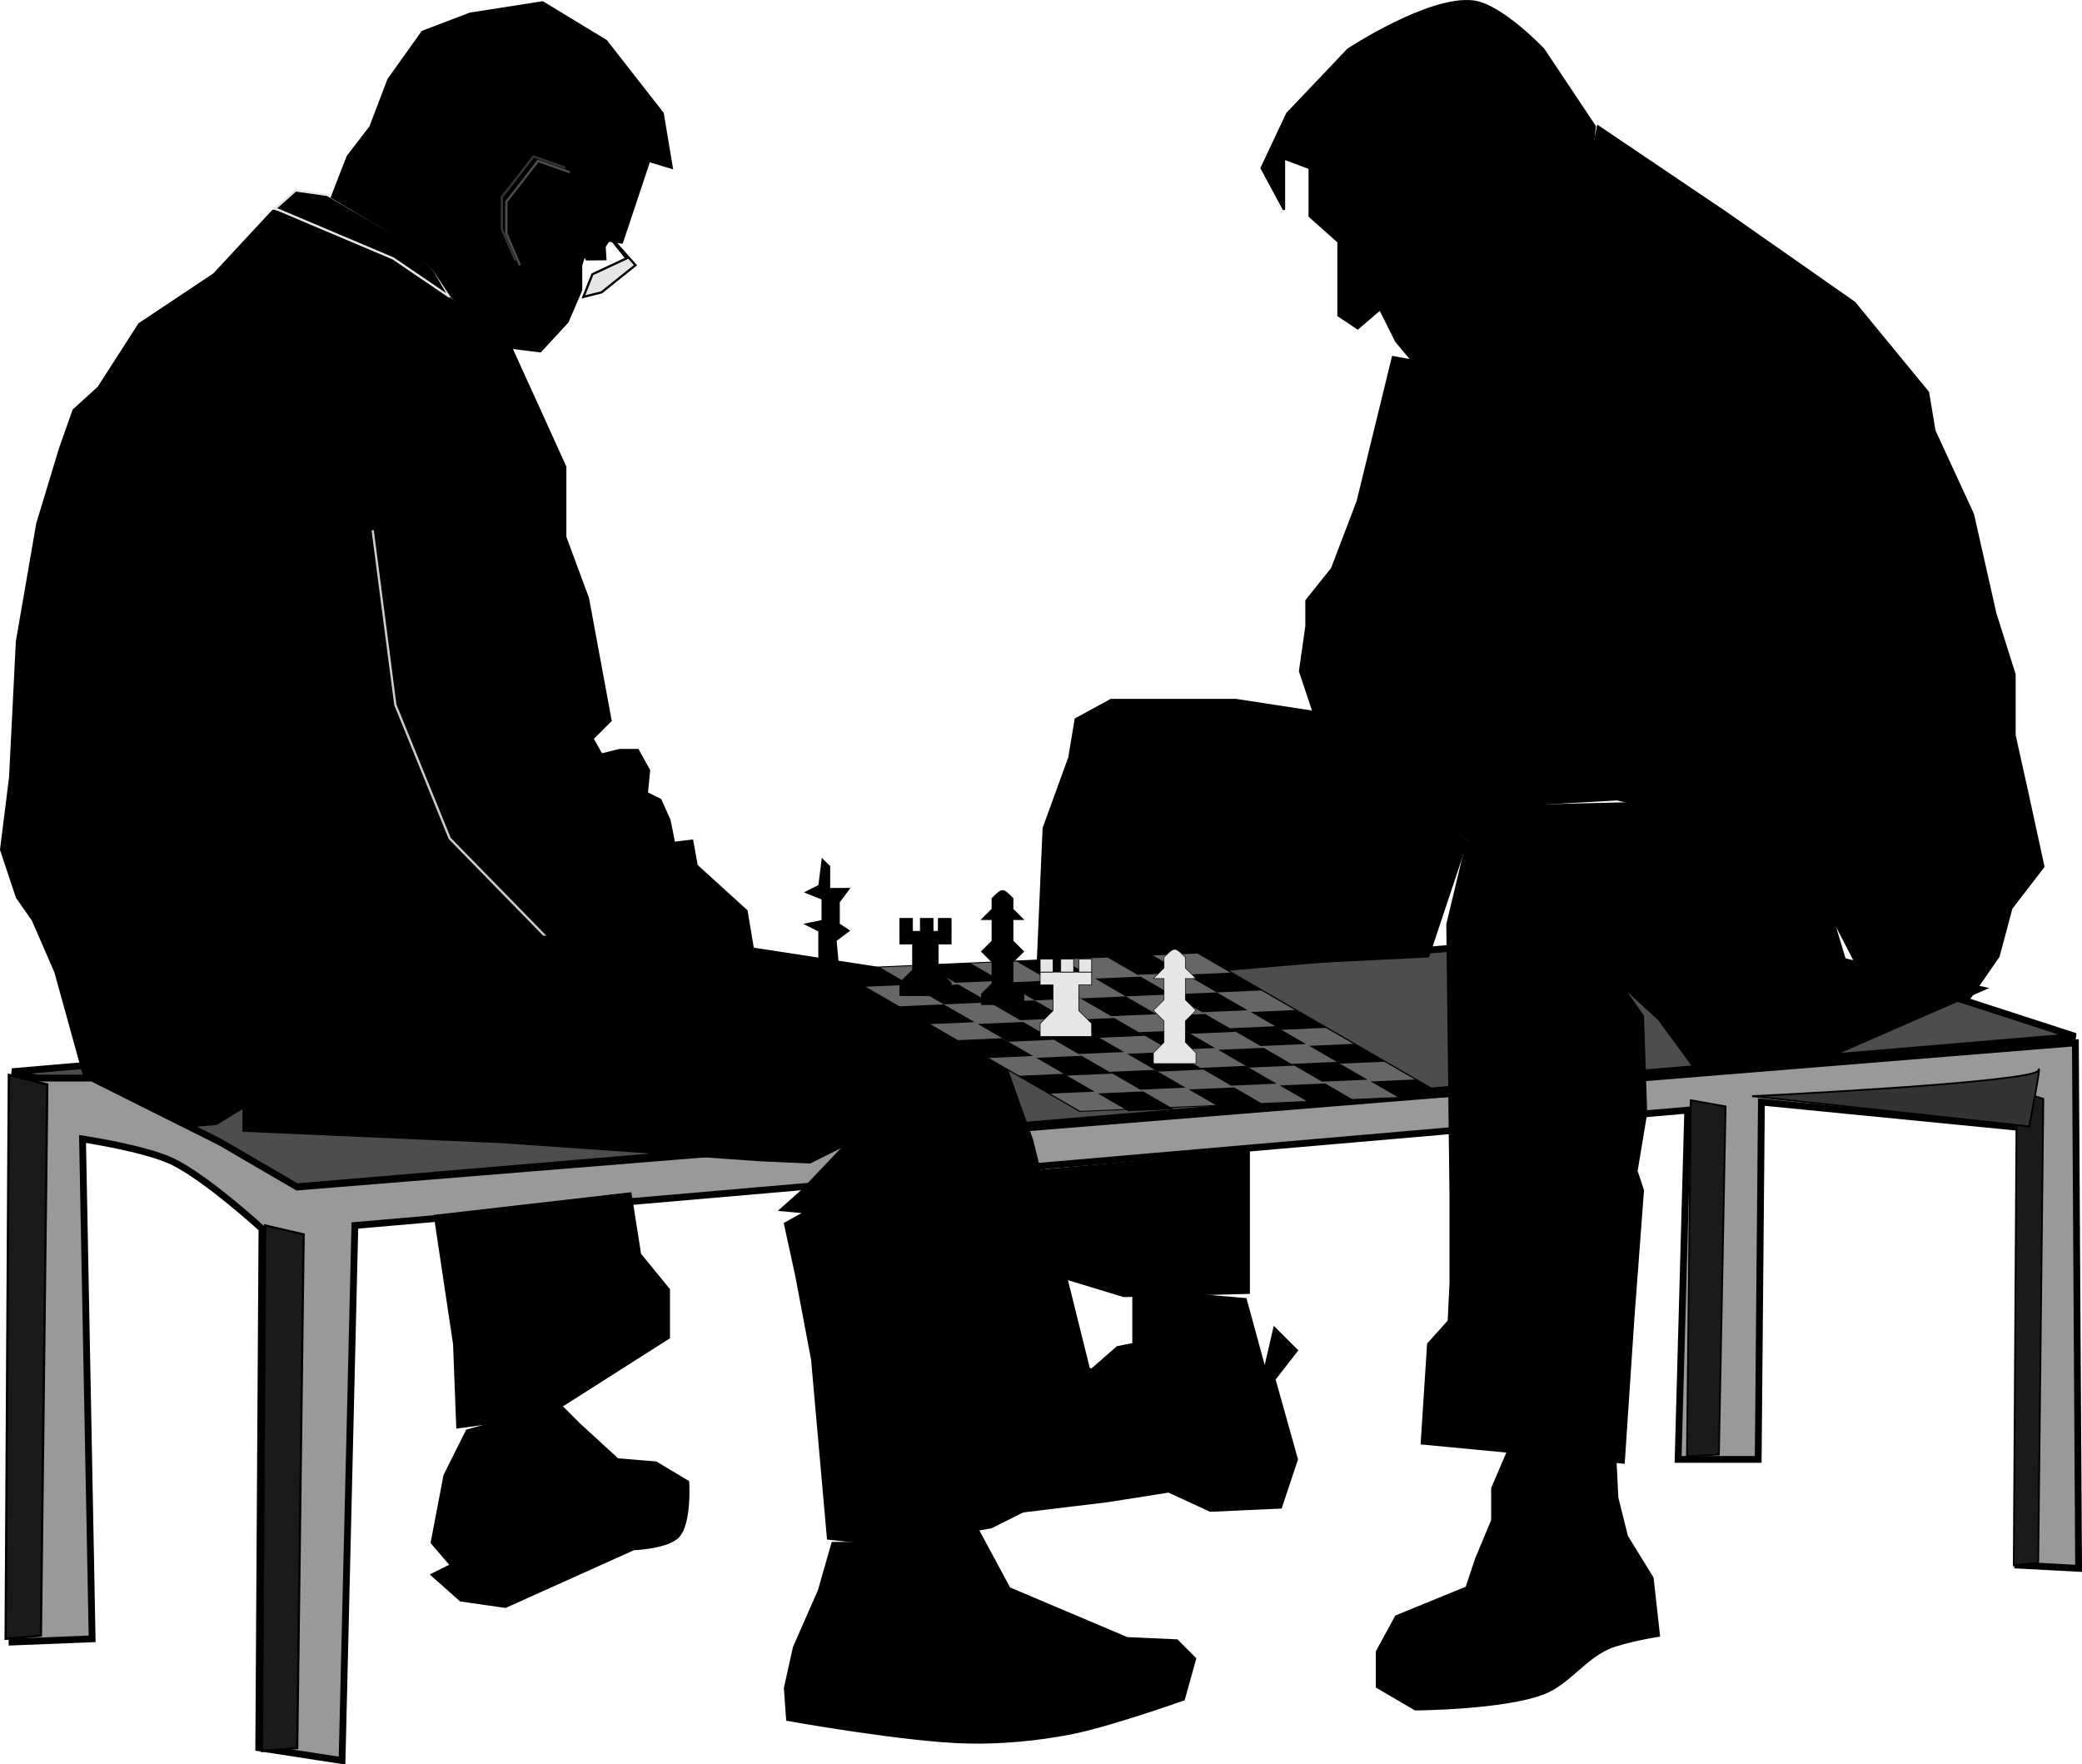 <?xml version="1.0" encoding="UTF-8" standalone="no"?>
<!-- Created with Inkscape (http://www.inkscape.org/) -->

<svg
   xmlns:dc="http://purl.org/dc/elements/1.1/"
   xmlns:cc="http://creativecommons.org/ns#"
   xmlns:rdf="http://www.w3.org/1999/02/22-rdf-syntax-ns#"
   xmlns:svg="http://www.w3.org/2000/svg"
   xmlns="http://www.w3.org/2000/svg"
   xmlns:sodipodi="http://sodipodi.sourceforge.net/DTD/sodipodi-0.dtd"
   xmlns:inkscape="http://www.inkscape.org/namespaces/inkscape"
   width="918.984"
   height="778.558"
   id="svg2"
   version="1.1"
   inkscape:version="0.48.4 r9939"
   sodipodi:docname="chessmatch.svg"
   inkscape:export-filename="/home/chaunce/Documents/runeman.org/clipart/chessmatch.png"
   inkscape:export-xdpi="34.276386"
   inkscape:export-ydpi="34.276386">
  <title
     id="title4033">Chess Match</title>
  <defs
     id="defs4" />
  <sodipodi:namedview
     id="base"
     pagecolor="#ffffff"
     bordercolor="#666666"
     borderopacity="1.0"
     inkscape:pageopacity="0.0"
     inkscape:pageshadow="2"
     inkscape:zoom="0.5"
     inkscape:cx="276.42857"
     inkscape:cy="515.35431"
     inkscape:document-units="px"
     inkscape:current-layer="layer2"
     showgrid="false"
     fit-margin-top="0"
     fit-margin-left="0"
     fit-margin-right="0"
     fit-margin-bottom="0"
     inkscape:window-width="1366"
     inkscape:window-height="717"
     inkscape:window-x="-3"
     inkscape:window-y="28"
     inkscape:window-maximized="1">
    <inkscape:grid
       type="xygrid"
       id="grid3068"
       empspacing="5"
       visible="true"
       enabled="true"
       snapvisiblegridlinesonly="true"
       originx="43.5px"
       originy="-56.483px" />
  </sodipodi:namedview>
  <g
     inkscape:groupmode="layer"
     id="layer2"
     inkscape:label="overlay"
     style="display:inline"
     transform="translate(43.5,-217.321)">
    <path
       style="fill:#000000;stroke:#000000;stroke-width:1px;stroke-linecap:butt;stroke-linejoin:miter;stroke-opacity:1"
       d="m 324,898.362 -6,21 -11,25 -4,18 1,14 c 0,0 53.13,9.52 80,10 15.057,0.269 30.212,-1.155 45,-4 17.087,-3.287 50,-15 50,-15 l 5,-18 -8,-8 -22,-1 -52,-22 -14,-26 -34,6 z"
       id="path3016"
       inkscape:connector-curvature="0"
       sodipodi:nodetypes="cccccsscccccccc" />
    <path
       style="fill:#4d4d4d;stroke:#000000;stroke-width:3;stroke-linecap:butt;stroke-linejoin:miter;stroke-opacity:1"
       d="m -38.184,690.324 758.018,-65.054 152.735,49.497 0,0 L 86.267,741.235 21.213,705.88 z"
       id="path3038"
       inkscape:connector-curvature="0" />
    <path
       style="fill:#000000;stroke:#000000;stroke-width:1px;stroke-linecap:butt;stroke-linejoin:miter;stroke-opacity:1"
       d="m 289,637.362 -3,-18 -22,-20 -2,-11 -8,1 -2,-10 -4,-9 -6,-3 1,-10 -5,-9 -8,0 -8,2 -4,-7 8,-8 -10,-54 -10,-27 0,-31 -25,-55 -39,-29 -22,-20 -43,-9 -26,28 -33,22 -18,28 -11,10 -6,17 -10,33 -9,52 -3,60 -4,32 7,21 7,10 10,23 13,47 34,22 24,-2 132,-81 z"
       id="path3020"
       inkscape:connector-curvature="0" />
    <path
       style="fill:none;stroke:#cccccc;stroke-width:1px;stroke-linecap:butt;stroke-linejoin:miter;stroke-opacity:1"
       d="m 121,451.362 10,77 24,59 43,44"
       id="path3022"
       inkscape:connector-curvature="0" />
    <path
       style="fill:#000000;stroke:#e6e6e6;stroke-width:1px;stroke-linecap:butt;stroke-linejoin:miter;stroke-opacity:1"
       d="m 78,309.362 9,-8 14,2 31,18 16,15 7,12 -25,-17 z"
       id="path3024"
       inkscape:connector-curvature="0" />
    <path
       style="fill:#000000;stroke:#000000;stroke-width:1px;stroke-linecap:butt;stroke-linejoin:miter;stroke-opacity:1"
       d="m 103,304.362 27,16 18,16 8,12 23,22 16,2 12,-13 6,-14 0,-11 4,-12 14,2 12,-36 10,3 -4,-24 -25,-32 -28,-17 -32,5 -21,8 -15,21 -8,21 -10,13 z"
       id="path3026"
       inkscape:connector-curvature="0" />
    <path
       style="fill:none;stroke:#4d4d4d;stroke-width:1px;stroke-linecap:butt;stroke-linejoin:miter;stroke-opacity:1"
       d="m 208,293.362 -14,-5 -14,18 0,14 6,14 0,0"
       id="path3028"
       inkscape:connector-curvature="0" />
    <path
       inkscape:connector-curvature="0"
       id="path3030"
       d="m 206,291.362 -14,-5 -14,18 0,14 6,14 0,0"
       style="fill:none;stroke:#333333;stroke-width:1px;stroke-linecap:butt;stroke-linejoin:miter;stroke-opacity:1" />
    <path
       style="fill:#e6e6e6;stroke:#000000;stroke-width:1px;stroke-linecap:butt;stroke-linejoin:miter;stroke-opacity:1"
       d="m 221,316.362 16,18 -15,12 -8,2 4,-10 15,-7 z"
       id="path3032"
       inkscape:connector-curvature="0" />
    <path
       style="fill:#000000;stroke:#000000;stroke-width:1px;stroke-linecap:butt;stroke-linejoin:miter;stroke-opacity:1"
       d="m 225.464,322.827 -2.111,3.354 0.354,5.525 -8.243,0.071 -4.172,-9.192 z"
       id="path3034"
       inkscape:connector-curvature="0"
       sodipodi:nodetypes="cccccc" />
    <path
       style="fill:#999999;stroke:#000000;stroke-width:3;stroke-linecap:butt;stroke-linejoin:miter;stroke-opacity:1"
       d="m -2.828,940.639 -35.355,1.414 1.414,-248.902 33.941,0 56.569,28.284 33.941,19.799 0,0 784.889,-63.64 1.414,231.931 -26.87,-1.414 2,-193.061 -115.137,-11.314 -1.414,157.706 -35.355,0 4.243,-154.149 -588.313,50.912 -5.657,236.174 -36.77,-5.657 1.414,-229.103 c 0,0 -24.7,-22.608 -39.598,-29.698 C 20.242,724.074 -7.071,720.022 -7.071,720.022 z"
       id="path3036"
       inkscape:connector-curvature="0"
       sodipodi:nodetypes="cccccccccccccccccccscc" />
    <path
       style="fill:#1a1a1a;stroke:#000000;stroke-width:1px;stroke-linecap:butt;stroke-linejoin:miter;stroke-opacity:1"
       d="m -39.598,691.738 16.971,4.243 -2.828,243.245 -15.556,1.414 z"
       id="path3040"
       inkscape:connector-curvature="0" />
    <path
       style="fill:#000000;stroke:#000000;stroke-width:1px;stroke-linecap:butt;stroke-linejoin:miter;stroke-opacity:1"
       d="m 322,896.362 27,3 45,-8 40,-20 13,-10 -35,-141 -20,-56 -23,-13 -26,-7 -65,-10 -91,-4 -123,65 0,21 114,5 114,8 22,1 16,-8 -20,21 -9,8 11,1 -9,5 5,23 7,37 z"
       id="path3018"
       inkscape:connector-curvature="0" />
    <path
       inkscape:connector-curvature="0"
       id="path3042"
       d="m 73.525,758.189 17.002,3.954 -2.834,226.693 -15.585,1.318 z"
       style="fill:#1a1a1a;stroke:#000000;stroke-width:0.966px;stroke-linecap:butt;stroke-linejoin:miter;stroke-opacity:1" />
    <path
       style="fill:#1a1a1a;stroke:#000000;stroke-width:0.757px;stroke-linecap:butt;stroke-linejoin:miter;stroke-opacity:1"
       d="m 702.789,702.908 15.384,2.729 -2.957,153.639 -14.11,0.849 z"
       id="path3044"
       inkscape:connector-curvature="0" />
    <path
       inkscape:connector-curvature="0"
       id="path3046"
       d="m 846.647,698.669 11.772,3.637 -2.263,204.767 -10.797,1.131 z"
       style="fill:#1a1a1a;stroke:#000000;stroke-width:0.764px;stroke-linecap:butt;stroke-linejoin:miter;stroke-opacity:1" />
    <path
       style="fill:#000000;stroke:#000000;stroke-width:1px;stroke-linecap:butt;stroke-linejoin:miter;stroke-opacity:1"
       d="m 148.492,753.963 86.267,-9.899 4.243,26.87 12.728,15.556 0,12.728 0,8.485 -46.669,29.698 -15.556,5.657 -31.113,4.243 -1.414,-36.77 z"
       id="path3048"
       inkscape:connector-curvature="0" />
    <path
       style="fill:#000000;stroke:#000000;stroke-width:1px;stroke-linecap:butt;stroke-linejoin:miter;stroke-opacity:1"
       d="m 162.635,848.715 -9.899,19.799 -5.657,29.698 8.485,9.899 -8.485,4.243 12.728,11.314 19.799,2.828 c 0,0 18.856,-8.485 28.284,-12.728 9.428,-4.243 28.284,-12.728 28.284,-12.728 0,0 15.203,-0.559 19.799,-5.657 5.448,-6.045 4.243,-24.042 4.243,-24.042 l -14.142,-8.485 -16.971,-1.414 -16.971,-15.556 -8.485,-8.485 z"
       id="path3050"
       inkscape:connector-curvature="0"
       sodipodi:nodetypes="cccccccscscccccc" />
    <path
       style="fill:#000000;stroke:#000000;stroke-width:1px;stroke-linecap:butt;stroke-linejoin:miter;stroke-opacity:1"
       d="m 507.703,725.679 0,26.87 0,35.355 -55.154,1.414 -32.527,-9.899 -5.657,-45.255 z"
       id="path3052"
       inkscape:connector-curvature="0" />
    <path
       style="fill:#000000;stroke:#000000;stroke-width:1px;stroke-linecap:butt;stroke-linejoin:miter;stroke-opacity:1"
       d="m 506.288,790.733 8.485,31.113 4.243,-18.385 9.899,9.899 -9.899,12.728 9.899,35.355 -7.071,21.213 -31.113,1.414 -18.385,-8.485 -26.87,4.243 -46.669,5.657 28.284,-66.468 11.314,2.828 11.314,-9.899 7.071,-1.414 0,-9.899 0,-14.142 z"
       id="path3054"
       inkscape:connector-curvature="0" />
    <path
       style="fill:#000000;stroke:#000000;stroke-width:1px;stroke-linecap:butt;stroke-linejoin:miter;stroke-opacity:1"
       d="m 414.365,647.897 2.828,-65.054 11.314,-31.113 2.828,-16.971 15.556,-8.485 55.154,0 36.77,5.657 65.054,56.569 -16.971,50.912 z"
       id="path3056"
       inkscape:connector-curvature="0"
       sodipodi:nodetypes="cccccccccc" />
    <path
       style="fill:#000000;stroke:#000000;stroke-width:1px;stroke-linecap:butt;stroke-linejoin:miter;stroke-opacity:1"
       d="m 571.342,374.954 -15.556,63.64 -11.314,29.698 -11.314,14.142 0,11.314 -2.828,19.799 5.657,16.971 69.296,57.983 14.142,-15.556 50.912,-2.828 65.054,15.556 21.213,19.799 19.799,38.184 49.497,14.142 12.728,-18.385 5.657,-21.213 14.142,-18.385 -7.071,-32.527 -5.657,-25.456 0,-26.87 -8.485,-26.87 -9.899,-43.841 -16.971,-36.77 -2.828,-16.971 -32.527,-39.598 -56.569,-39.598 -56.569,-38.184 -16.971,83.439 -18.385,28.284 z"
       id="path3058"
       inkscape:connector-curvature="0" />
    <path
       style="fill:#000000;stroke:#000000;stroke-width:1px;stroke-linecap:butt;stroke-linejoin:miter;stroke-opacity:1"
       d="m 647.71,382.025 12.728,-108.894 -22.627,-33.941 c 0,0 -18.644,-19.765 -31.113,-21.213 -19.566,-2.272 -55.154,21.213 -55.154,21.213 l -26.87,28.284 -11.314,24.042 9.899,18.385 0,-22.627 11.314,4.243 0,21.213 12.728,11.314 0,32.527 8.485,5.657 9.899,-8.485 7.071,14.142 21.213,25.456 z"
       id="path3060"
       inkscape:connector-curvature="0"
       sodipodi:nodetypes="cccscccccccccccccc" />
    <path
       style="fill:#000000;stroke:#000000;stroke-width:1px;stroke-linecap:butt;stroke-linejoin:miter;stroke-opacity:1"
       d="m 770.746,640.826 -8.485,-28.284 -21.213,-26.87 -50.912,-14.142 -57.983,1.414 -15.556,0 -12.728,16.971 -8.485,35.355 1.414,120.208 0,38.184 -0.798,16.701 -9.101,10.169 -2.828,43.841 89.095,8.485 4.243,-63.64 4.243,-56.569 -2.828,-8.485 4.243,-25.456 -1.414,-42.912 -9.899,-14.142 16.971,15.556 15.556,21.213 50.912,-0.929 77.782,-33.941 z"
       id="path3062"
       inkscape:connector-curvature="0"
       sodipodi:nodetypes="ccccccccccccccccccccccccc" />
    <path
       style="fill:#000000;stroke:#000000;stroke-width:1px;stroke-linecap:butt;stroke-linejoin:miter;stroke-opacity:1"
       d="m 623.668,854.372 -8.485,19.799 0,14.142 -7.071,16.971 -4.243,12.728 -31.113,12.728 -8.485,15.556 0,15.556 16.971,9.899 c 0,0 38.835,-0.243 56.569,-7.071 10.74,-4.135 17.813,-15.024 28.284,-19.799 7.074,-3.226 22.627,-5.657 22.627,-5.657 l -2.828,-25.456 -11.314,-18.385 -4.243,-16.971 -1.414,-28.284 z"
       id="path3064"
       inkscape:connector-curvature="0"
       sodipodi:nodetypes="cccccccccsscccccc" />
    <path
       style="fill:#000000;stroke:#000000;stroke-width:1px;stroke-linecap:butt;stroke-linejoin:miter;stroke-opacity:1"
       d="m 318.198,640.826 0,-12.728 -5.657,-2.828 7.071,-1.414 0,-9.899 -7.071,-2.828 5.657,-2.828 1.414,-11.314 2.828,2.828 0,9.899 8.485,0 -4.243,5.657 0,9.899 4.243,2.828 -5.657,4.243 1.414,15.556 z"
       id="path3066"
       inkscape:connector-curvature="0" />
    <g
       id="g3982"
       transform="matrix(1.004,-0.044,0.679,0.393,701.824,513.308)">
      <path
         inkscape:connector-curvature="0"
         id="path3868"
         d="m -560,272.362 160,0 0,160 -160,0 z"
         style="fill:#666666;stroke:#000000;stroke-width:1px;stroke-linecap:butt;stroke-linejoin:miter;stroke-opacity:1" />
      <g
         id="g3904">
        <g
           id="g3878">
          <rect
             y="272.362"
             x="-560"
             height="20"
             width="20"
             id="rect3870"
             style="color:#000000;fill:#000000;fill-opacity:1;fill-rule:nonzero;stroke:none;stroke-width:3;marker:none;visibility:visible;display:inline;overflow:visible;enable-background:accumulate" />
          <rect
             style="color:#000000;fill:#000000;fill-opacity:1;fill-rule:nonzero;stroke:none;stroke-width:3;marker:none;visibility:visible;display:inline;overflow:visible;enable-background:accumulate"
             id="rect3872"
             width="20"
             height="20"
             x="-520"
             y="272.362" />
          <rect
             y="272.362"
             x="-480"
             height="20"
             width="20"
             id="rect3874"
             style="color:#000000;fill:#000000;fill-opacity:1;fill-rule:nonzero;stroke:none;stroke-width:3;marker:none;visibility:visible;display:inline;overflow:visible;enable-background:accumulate" />
          <rect
             style="color:#000000;fill:#000000;fill-opacity:1;fill-rule:nonzero;stroke:none;stroke-width:3;marker:none;visibility:visible;display:inline;overflow:visible;enable-background:accumulate"
             id="rect3876"
             width="20"
             height="20"
             x="-440"
             y="272.362" />
        </g>
        <g
           id="g3884"
           transform="translate(20,22)">
          <rect
             style="color:#000000;fill:#000000;fill-opacity:1;fill-rule:nonzero;stroke:none;stroke-width:3;marker:none;visibility:visible;display:inline;overflow:visible;enable-background:accumulate"
             id="rect3886"
             width="20"
             height="20"
             x="-560"
             y="272.362" />
          <rect
             y="272.362"
             x="-520"
             height="20"
             width="20"
             id="rect3888"
             style="color:#000000;fill:#000000;fill-opacity:1;fill-rule:nonzero;stroke:none;stroke-width:3;marker:none;visibility:visible;display:inline;overflow:visible;enable-background:accumulate" />
          <rect
             style="color:#000000;fill:#000000;fill-opacity:1;fill-rule:nonzero;stroke:none;stroke-width:3;marker:none;visibility:visible;display:inline;overflow:visible;enable-background:accumulate"
             id="rect3890"
             width="20"
             height="20"
             x="-480"
             y="272.362" />
          <rect
             y="272.362"
             x="-440"
             height="20"
             width="20"
             id="rect3892"
             style="color:#000000;fill:#000000;fill-opacity:1;fill-rule:nonzero;stroke:none;stroke-width:3;marker:none;visibility:visible;display:inline;overflow:visible;enable-background:accumulate" />
        </g>
      </g>
      <g
         transform="translate(0,42)"
         id="g3916">
        <g
           id="g3918">
          <rect
             style="color:#000000;fill:#000000;fill-opacity:1;fill-rule:nonzero;stroke:none;stroke-width:3;marker:none;visibility:visible;display:inline;overflow:visible;enable-background:accumulate"
             id="rect3920"
             width="20"
             height="20"
             x="-560"
             y="272.362" />
          <rect
             y="272.362"
             x="-520"
             height="20"
             width="20"
             id="rect3922"
             style="color:#000000;fill:#000000;fill-opacity:1;fill-rule:nonzero;stroke:none;stroke-width:3;marker:none;visibility:visible;display:inline;overflow:visible;enable-background:accumulate" />
          <rect
             style="color:#000000;fill:#000000;fill-opacity:1;fill-rule:nonzero;stroke:none;stroke-width:3;marker:none;visibility:visible;display:inline;overflow:visible;enable-background:accumulate"
             id="rect3924"
             width="20"
             height="20"
             x="-480"
             y="272.362" />
          <rect
             y="272.362"
             x="-440"
             height="20"
             width="20"
             id="rect3926"
             style="color:#000000;fill:#000000;fill-opacity:1;fill-rule:nonzero;stroke:none;stroke-width:3;marker:none;visibility:visible;display:inline;overflow:visible;enable-background:accumulate" />
        </g>
        <g
           transform="translate(20,22)"
           id="g3928">
          <rect
             y="272.362"
             x="-560"
             height="20"
             width="20"
             id="rect3930"
             style="color:#000000;fill:#000000;fill-opacity:1;fill-rule:nonzero;stroke:none;stroke-width:3;marker:none;visibility:visible;display:inline;overflow:visible;enable-background:accumulate" />
          <rect
             style="color:#000000;fill:#000000;fill-opacity:1;fill-rule:nonzero;stroke:none;stroke-width:3;marker:none;visibility:visible;display:inline;overflow:visible;enable-background:accumulate"
             id="rect3932"
             width="20"
             height="20"
             x="-520"
             y="272.362" />
          <rect
             y="272.362"
             x="-480"
             height="20"
             width="20"
             id="rect3934"
             style="color:#000000;fill:#000000;fill-opacity:1;fill-rule:nonzero;stroke:none;stroke-width:3;marker:none;visibility:visible;display:inline;overflow:visible;enable-background:accumulate" />
          <rect
             style="color:#000000;fill:#000000;fill-opacity:1;fill-rule:nonzero;stroke:none;stroke-width:3;marker:none;visibility:visible;display:inline;overflow:visible;enable-background:accumulate"
             id="rect3936"
             width="20"
             height="20"
             x="-440"
             y="272.362" />
        </g>
      </g>
      <g
         id="g3938"
         transform="translate(0,80)">
        <g
           id="g3940">
          <rect
             y="272.362"
             x="-560"
             height="20"
             width="20"
             id="rect3942"
             style="color:#000000;fill:#000000;fill-opacity:1;fill-rule:nonzero;stroke:none;stroke-width:3;marker:none;visibility:visible;display:inline;overflow:visible;enable-background:accumulate" />
          <rect
             style="color:#000000;fill:#000000;fill-opacity:1;fill-rule:nonzero;stroke:none;stroke-width:3;marker:none;visibility:visible;display:inline;overflow:visible;enable-background:accumulate"
             id="rect3944"
             width="20"
             height="20"
             x="-520"
             y="272.362" />
          <rect
             y="272.362"
             x="-480"
             height="20"
             width="20"
             id="rect3946"
             style="color:#000000;fill:#000000;fill-opacity:1;fill-rule:nonzero;stroke:none;stroke-width:3;marker:none;visibility:visible;display:inline;overflow:visible;enable-background:accumulate" />
          <rect
             style="color:#000000;fill:#000000;fill-opacity:1;fill-rule:nonzero;stroke:none;stroke-width:3;marker:none;visibility:visible;display:inline;overflow:visible;enable-background:accumulate"
             id="rect3948"
             width="20"
             height="20"
             x="-440"
             y="272.362" />
        </g>
        <g
           id="g3950"
           transform="translate(20,22)">
          <rect
             style="color:#000000;fill:#000000;fill-opacity:1;fill-rule:nonzero;stroke:none;stroke-width:3;marker:none;visibility:visible;display:inline;overflow:visible;enable-background:accumulate"
             id="rect3952"
             width="20"
             height="20"
             x="-560"
             y="272.362" />
          <rect
             y="272.362"
             x="-520"
             height="20"
             width="20"
             id="rect3954"
             style="color:#000000;fill:#000000;fill-opacity:1;fill-rule:nonzero;stroke:none;stroke-width:3;marker:none;visibility:visible;display:inline;overflow:visible;enable-background:accumulate" />
          <rect
             style="color:#000000;fill:#000000;fill-opacity:1;fill-rule:nonzero;stroke:none;stroke-width:3;marker:none;visibility:visible;display:inline;overflow:visible;enable-background:accumulate"
             id="rect3956"
             width="20"
             height="20"
             x="-480"
             y="272.362" />
          <rect
             y="272.362"
             x="-440"
             height="20"
             width="20"
             id="rect3958"
             style="color:#000000;fill:#000000;fill-opacity:1;fill-rule:nonzero;stroke:none;stroke-width:3;marker:none;visibility:visible;display:inline;overflow:visible;enable-background:accumulate" />
        </g>
      </g>
      <g
         transform="translate(0,120)"
         id="g3960">
        <g
           id="g3962">
          <rect
             style="color:#000000;fill:#000000;fill-opacity:1;fill-rule:nonzero;stroke:none;stroke-width:3;marker:none;visibility:visible;display:inline;overflow:visible;enable-background:accumulate"
             id="rect3964"
             width="20"
             height="20"
             x="-560"
             y="272.362" />
          <rect
             y="272.362"
             x="-520"
             height="20"
             width="20"
             id="rect3966"
             style="color:#000000;fill:#000000;fill-opacity:1;fill-rule:nonzero;stroke:none;stroke-width:3;marker:none;visibility:visible;display:inline;overflow:visible;enable-background:accumulate" />
          <rect
             style="color:#000000;fill:#000000;fill-opacity:1;fill-rule:nonzero;stroke:none;stroke-width:3;marker:none;visibility:visible;display:inline;overflow:visible;enable-background:accumulate"
             id="rect3968"
             width="20"
             height="20"
             x="-480"
             y="272.362" />
          <rect
             y="272.362"
             x="-440"
             height="20"
             width="20"
             id="rect3970"
             style="color:#000000;fill:#000000;fill-opacity:1;fill-rule:nonzero;stroke:none;stroke-width:3;marker:none;visibility:visible;display:inline;overflow:visible;enable-background:accumulate" />
        </g>
        <g
           transform="translate(20,22)"
           id="g3972">
          <rect
             y="272.362"
             x="-560"
             height="20"
             width="20"
             id="rect3974"
             style="color:#000000;fill:#000000;fill-opacity:1;fill-rule:nonzero;stroke:none;stroke-width:3;marker:none;visibility:visible;display:inline;overflow:visible;enable-background:accumulate" />
          <rect
             style="color:#000000;fill:#000000;fill-opacity:1;fill-rule:nonzero;stroke:none;stroke-width:3;marker:none;visibility:visible;display:inline;overflow:visible;enable-background:accumulate"
             id="rect3976"
             width="20"
             height="20"
             x="-520"
             y="272.362" />
          <rect
             y="272.362"
             x="-480"
             height="20"
             width="20"
             id="rect3978"
             style="color:#000000;fill:#000000;fill-opacity:1;fill-rule:nonzero;stroke:none;stroke-width:3;marker:none;visibility:visible;display:inline;overflow:visible;enable-background:accumulate" />
          <rect
             style="color:#000000;fill:#000000;fill-opacity:1;fill-rule:nonzero;stroke:none;stroke-width:3;marker:none;visibility:visible;display:inline;overflow:visible;enable-background:accumulate"
             id="rect3980"
             width="20"
             height="20"
             x="-440"
             y="272.362" />
        </g>
      </g>
    </g>
    <path
       style="fill:#000000;stroke:#000000;stroke-width:0.235px;stroke-linecap:butt;stroke-linejoin:miter;stroke-opacity:1"
       d="m 403.691,613.831 0,4.691 4.691,4.691 -4.691,0 0,9.383 4.691,4.691 -4.691,4.691 0,9.383 4.691,4.691 0,4.691 -18.765,0 0,-4.691 4.691,-4.691 0,-9.383 -4.691,-4.691 4.691,-4.691 0,-9.383 -4.691,0 4.691,-4.691 0,-4.691 c 4.691,-4.691 4.691,-4.691 9.383,0 z"
       id="path3070"
       inkscape:connector-curvature="0"
       sodipodi:nodetypes="ccccccccccccccccccccc" />
    <g
       id="g3080"
       style="fill:#000000"
       transform="matrix(0.284,0,0,0.284,461.543,522.593)">
      <path
         inkscape:connector-curvature="0"
         id="path3072"
         d="m -360,472.362 60,0 0,-20 -20,-20 0,-40 20,0 0,-20 -80,0 0,20 20,0 0,40 -20,20 0,20 z"
         style="fill:#000000;stroke:#000000;stroke-width:1px;stroke-linecap:butt;stroke-linejoin:miter;stroke-opacity:1" />
      <path
         inkscape:connector-curvature="0"
         id="path3074"
         d="m -320,372.362 0,-20 20,0 0,20 -20,0 z"
         style="fill:#000000;stroke:#000000;stroke-width:1px;stroke-linecap:butt;stroke-linejoin:miter;stroke-opacity:1" />
      <path
         inkscape:connector-curvature="0"
         id="path3076"
         d="m -348,372.362 0,-20 20,0 0,20 z"
         style="fill:#000000;stroke:#000000;stroke-width:1px;stroke-linecap:butt;stroke-linejoin:miter;stroke-opacity:1" />
      <path
         style="fill:#000000;stroke:#000000;stroke-width:1px;stroke-linecap:butt;stroke-linejoin:miter;stroke-opacity:1"
         d="m -380,372.362 0,-20 20,0 0,20 z"
         id="path3078"
         inkscape:connector-curvature="0" />
    </g>
    <g
       transform="matrix(0.284,0,0,0.284,523.543,540.593)"
       style="fill:#e6e6e6"
       id="g3086">
      <path
         style="fill:#e6e6e6;stroke:#000000;stroke-width:1px;stroke-linecap:butt;stroke-linejoin:miter;stroke-opacity:1"
         d="m -360,472.362 60,0 0,-20 -20,-20 0,-40 20,0 0,-20 -80,0 0,20 20,0 0,40 -20,20 0,20 z"
         id="path3088"
         inkscape:connector-curvature="0" />
      <path
         style="fill:#e6e6e6;stroke:#000000;stroke-width:1px;stroke-linecap:butt;stroke-linejoin:miter;stroke-opacity:1"
         d="m -320,372.362 0,-20 20,0 0,20 -20,0 z"
         id="path3090"
         inkscape:connector-curvature="0" />
      <path
         style="fill:#e6e6e6;stroke:#000000;stroke-width:1px;stroke-linecap:butt;stroke-linejoin:miter;stroke-opacity:1"
         d="m -348,372.362 0,-20 20,0 0,20 z"
         id="path3092"
         inkscape:connector-curvature="0" />
      <path
         inkscape:connector-curvature="0"
         id="path3094"
         d="m -380,372.362 0,-20 20,0 0,20 z"
         style="fill:#e6e6e6;stroke:#000000;stroke-width:1px;stroke-linecap:butt;stroke-linejoin:miter;stroke-opacity:1" />
    </g>
    <path
       sodipodi:nodetypes="ccccccccccccccccccccc"
       inkscape:connector-curvature="0"
       id="path3096"
       d="m 479.691,639.831 0,4.691 4.691,4.691 -4.691,0 0,9.383 4.691,4.691 -4.691,4.691 0,9.383 4.691,4.691 0,4.691 -18.765,0 0,-4.691 4.691,-4.691 0,-9.383 -4.691,-4.691 4.691,-4.691 0,-9.383 -4.691,0 4.691,-4.691 0,-4.691 c 4.691,-4.691 4.691,-4.691 9.383,0 z"
       style="fill:#e6e6e6;stroke:#000000;stroke-width:0.235px;stroke-linecap:butt;stroke-linejoin:miter;stroke-opacity:1" />
    <path
       style="fill:#333333;stroke:#000000;stroke-width:0.786px;stroke-linecap:butt;stroke-linejoin:miter;stroke-opacity:1"
       d="m 729.893,701.136 122.28,13.333 c 0,0 5.853,-30 4,-24.666 -1.853,5.333 -126.28,11.333 -126.28,11.333 z"
       id="path3866"
       inkscape:connector-curvature="0"
       sodipodi:nodetypes="ccsc" />
  </g>
</svg>
